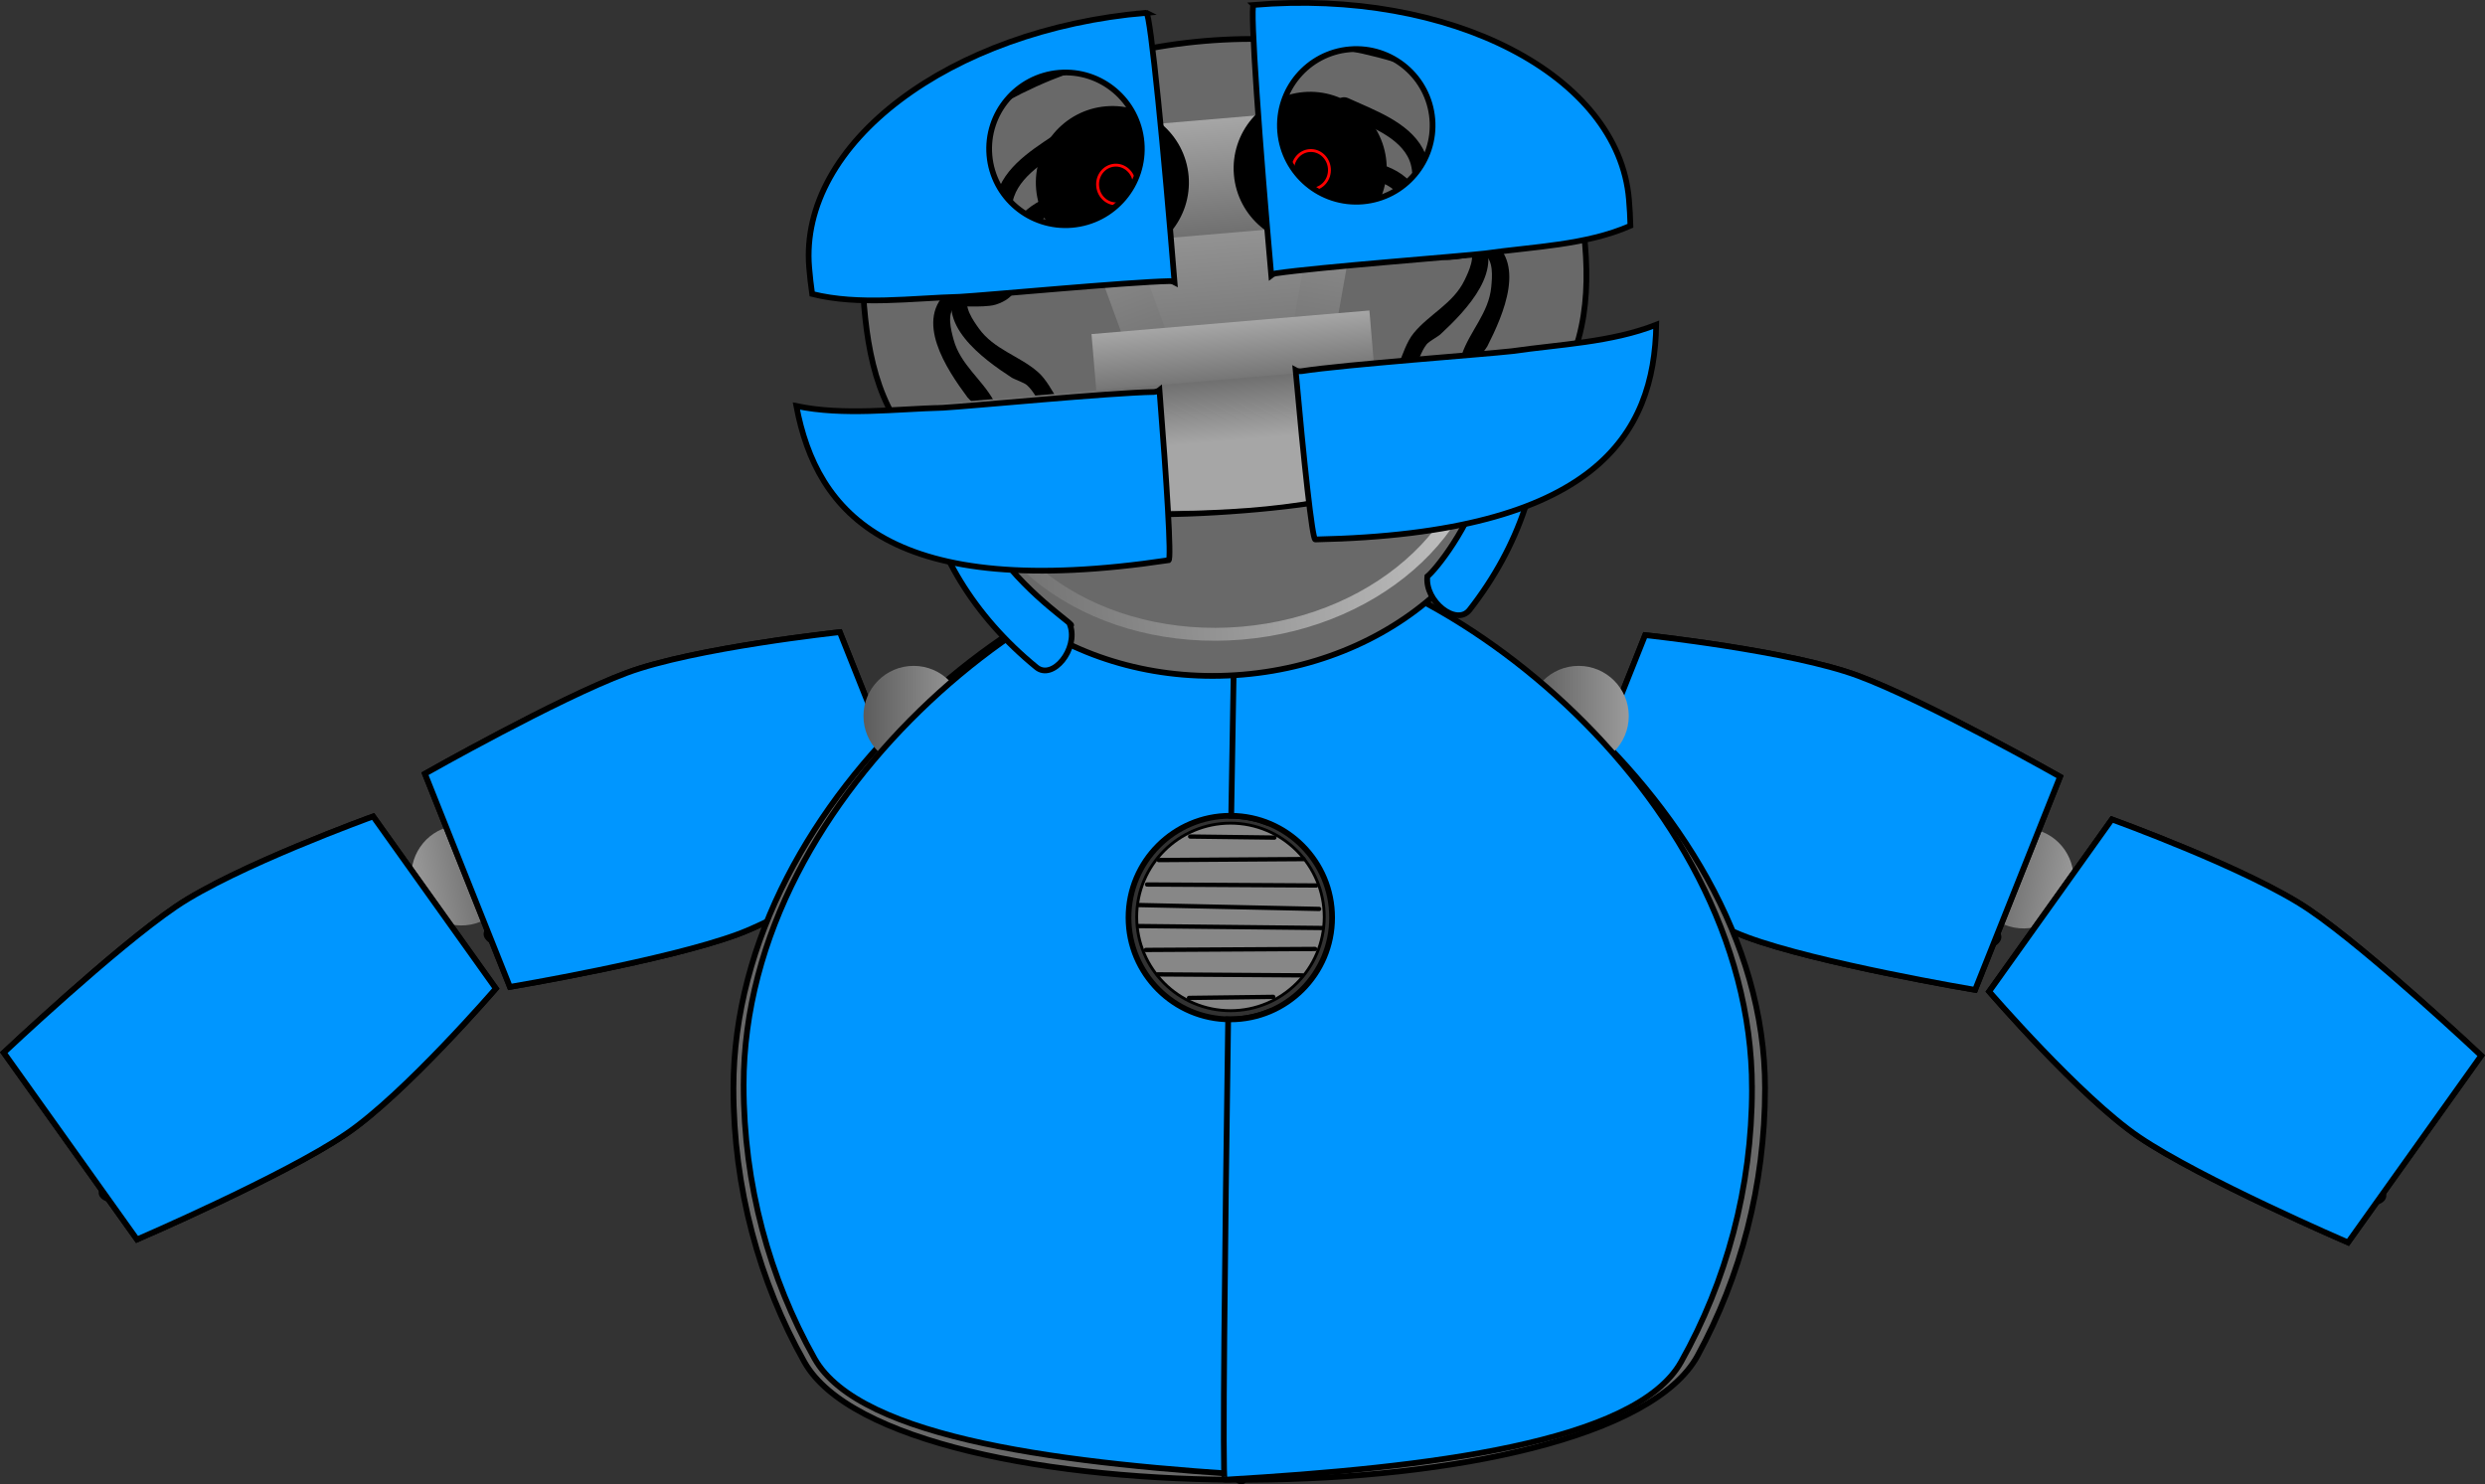 <svg version="1.1" xmlns="http://www.w3.org/2000/svg" xmlns:xlink="http://www.w3.org/1999/xlink" width="866.94" height="517.883" viewBox="0,0,866.94,517.883"><rect x="0" y="0" width="866.94" height="517.883" fill="#333333" stroke="none"/><defs><linearGradient x1="-11.893" y1="365.401" x2="-46.283" y2="371.852" gradientUnits="userSpaceOnUse" id="color-1"><stop offset="0" stop-color="#5c5c5c"/><stop offset="1" stop-color="#9b9b9b"/></linearGradient><linearGradient x1="-93.629" y1="432.167" x2="-109.938" y2="409.299" gradientUnits="userSpaceOnUse" id="color-2"><stop offset="0" stop-color="#5c5c5c"/><stop offset="1" stop-color="#9b9b9b"/></linearGradient><linearGradient x1="50.17" y1="357.449" x2="39.767" y2="331.359" gradientUnits="userSpaceOnUse" id="color-3"><stop offset="0" stop-color="#5c5c5c"/><stop offset="1" stop-color="#9b9b9b"/></linearGradient><linearGradient x1="498.601" y1="366.44" x2="532.991" y2="372.891" gradientUnits="userSpaceOnUse" id="color-4"><stop offset="0" stop-color="#5c5c5c"/><stop offset="1" stop-color="#9b9b9b"/></linearGradient><linearGradient x1="580.337" y1="433.206" x2="596.646" y2="410.338" gradientUnits="userSpaceOnUse" id="color-5"><stop offset="0" stop-color="#5c5c5c"/><stop offset="1" stop-color="#9b9b9b"/></linearGradient><linearGradient x1="436.538" y1="358.488" x2="446.941" y2="332.398" gradientUnits="userSpaceOnUse" id="color-6"><stop offset="0" stop-color="#5c5c5c"/><stop offset="1" stop-color="#9b9b9b"/></linearGradient><linearGradient x1="242.993" y1="304.4" x2="242.993" y2="321.115" gradientUnits="userSpaceOnUse" id="color-7"><stop offset="0" stop-color="#5c5c5c"/><stop offset="1" stop-color="#9b9b9b"/></linearGradient><linearGradient x1="269.816" y1="350.301" x2="283.311" y2="358.317" gradientUnits="userSpaceOnUse" id="color-8"><stop offset="0" stop-color="#5c5c5c"/><stop offset="1" stop-color="#9b9b9b"/></linearGradient><linearGradient x1="217.25" y1="351.595" x2="203.755" y2="359.611" gradientUnits="userSpaceOnUse" id="color-9"><stop offset="0" stop-color="#5c5c5c"/><stop offset="1" stop-color="#9b9b9b"/></linearGradient><linearGradient x1="233.186" y1="479.508" x2="253.084" y2="479.508" gradientUnits="userSpaceOnUse" id="color-10"><stop offset="0" stop-color="#5c5c5c"/><stop offset="1" stop-color="#9b9b9b"/></linearGradient><linearGradient x1="343.126" y1="313.053" x2="378.115" y2="313.053" gradientUnits="userSpaceOnUse" id="color-11"><stop offset="0" stop-color="#5c5c5c"/><stop offset="1" stop-color="#9b9b9b"/></linearGradient><linearGradient x1="111.119" y1="313.053" x2="146.109" y2="313.053" gradientUnits="userSpaceOnUse" id="color-12"><stop offset="0" stop-color="#5c5c5c"/><stop offset="1" stop-color="#9b9b9b"/></linearGradient><linearGradient x1="147.828" y1="219.944" x2="326.266" y2="204.794" gradientUnits="userSpaceOnUse" id="color-13"><stop offset="0" stop-color="#6c6c6c"/><stop offset="1" stop-color="#c4c4c4"/></linearGradient><linearGradient x1="207.122" y1="207.162" x2="277.308" y2="201.203" gradientUnits="userSpaceOnUse" id="color-14"><stop offset="0" stop-color="#6e6e6e"/><stop offset="1" stop-color="#c0c0c0"/></linearGradient><linearGradient x1="233.854" y1="116.834" x2="240.368" y2="193.562" gradientUnits="userSpaceOnUse" id="color-15"><stop offset="0" stop-color="#a6a6a6"/><stop offset="1" stop-color="#707070"/></linearGradient><linearGradient x1="183.549" y1="109.705" x2="213.915" y2="192.754" gradientUnits="userSpaceOnUse" id="color-16"><stop offset="0" stop-color="#a6a6a6"/><stop offset="1" stop-color="#707070"/></linearGradient><linearGradient x1="281.746" y1="102.614" x2="265.962" y2="191.298" gradientUnits="userSpaceOnUse" id="color-17"><stop offset="0" stop-color="#a6a6a6"/><stop offset="1" stop-color="#707070"/></linearGradient><linearGradient x1="239.151" y1="175.693" x2="241.019" y2="197.701" gradientUnits="userSpaceOnUse" id="color-18"><stop offset="0" stop-color="#a6a6a6"/><stop offset="1" stop-color="#707070"/></linearGradient><linearGradient x1="239.628" y1="195.422" x2="241.448" y2="216.866" gradientUnits="userSpaceOnUse" id="color-19"><stop offset="0" stop-color="#707070"/><stop offset="1" stop-color="#a6a6a6"/></linearGradient><linearGradient x1="233.132" y1="104.805" x2="236.515" y2="144.656" gradientUnits="userSpaceOnUse" id="color-20"><stop offset="0" stop-color="#a6a6a6"/><stop offset="1" stop-color="#707070"/></linearGradient></defs><g transform="translate(190.116,-63.252)"><g data-paper-data="{&quot;isPaintingLayer&quot;:true}" fill-rule="nonzero" stroke-linejoin="miter" stroke-miterlimit="10" stroke-dasharray="" stroke-dashoffset="0" style="mix-blend-mode: normal"><g data-paper-data="{&quot;index&quot;:null}" stroke-linecap="butt"><path d="M-32.314,351.432c9.497,-1.781 18.639,4.473 20.42,13.97c1.781,9.497 -4.473,18.639 -13.97,20.42c-9.497,1.781 -18.639,-4.473 -20.42,-13.97c-1.781,-9.497 4.473,-18.639 13.97,-20.42z" data-paper-data="{&quot;index&quot;:null}" fill="url(#color-1)" stroke="none" stroke-width="0"/><g data-paper-data="{&quot;index&quot;:null}"><path d="M-188.795,430.501c0,0 38.683,-36.452 60.029,-50.948c20.773,-14.106 68.82,-31.46 68.82,-31.46l42.812,60.027c0,0 -31.787,36.861 -52.211,50.73c-21.64,14.695 -72.968,36.823 -72.968,36.823z" fill="#696969" stroke="#000000" stroke-width="2"/><path d="M-172.665,451.896l125.454,-85.193l16.31,22.868l-125.454,85.193z" fill="url(#color-2)" stroke="none" stroke-width="0"/><path d="M-154.075,481.865c-3.046,-1.88 -0.872,-4.909 -0.872,-4.909l3.135,-4.268c1.756,-6.953 0.982,-13.677 1.897,-20.684c0.608,-4.656 2.693,-8.981 3.561,-13.556c0.95,-5.005 0.231,-10.021 3.147,-14.765c7.345,-11.952 24.844,-18.181 37.171,-13.927c7.011,2.052 14.437,2.792 21.324,5.047c1.16,0.38 6.143,2.577 8.295,2.098c3.453,-0.768 8.124,-7.562 9.548,-9.64c7.994,-11.662 8.429,-26.468 15.984,-38.51c0,0 2,-3.13 5.163,-1.424c3.163,1.707 1.164,4.837 1.164,4.837c-7.83,11.974 -7.913,26.83 -16.069,38.641c-2.992,4.332 -8.478,11.652 -14.377,12.998c-5.966,1.361 -10.81,-2.174 -16.147,-3.363c-5.952,-1.326 -11.834,-2.197 -17.692,-3.914c-8.939,-3.261 -22.57,1.518 -27.932,10.402c-2.295,3.802 -1.442,8.297 -2.208,12.302c-0.855,4.471 -2.929,8.723 -3.514,13.26c-1.012,7.855 -0.332,15.004 -2.538,22.8l-3.821,5.426c0,0 -2.174,3.03 -5.22,1.15z" fill="#000000" stroke="none" stroke-width="0.5"/><path d="M-188.795,430.501c0,0 38.683,-36.452 60.029,-50.948c20.773,-14.106 68.82,-31.46 68.82,-31.46l42.812,60.027c0,0 -31.787,36.861 -52.211,50.73c-21.64,14.695 -72.968,36.823 -72.968,36.823z" fill="#0096ff" stroke="#000000" stroke-width="2"/></g><g data-paper-data="{&quot;index&quot;:null}"><path d="M-41.87,333.199c0,0 46.242,-26.207 70.423,-35.21c23.531,-8.761 74.327,-14.191 74.327,-14.191l27.308,68.487c0,0 -39.642,28.243 -62.778,36.858c-24.514,9.127 -79.632,18.413 -79.632,18.413z" fill="#696969" stroke="#000000" stroke-width="2"/><path d="M-31.29,357.816l142.115,-52.914l10.403,26.09l-142.115,52.914z" fill="url(#color-3)" stroke="none" stroke-width="0"/><path d="M-20.36,391.347c-2.512,-2.55 0.321,-4.976 0.321,-4.976l4.06,-3.4c3.359,-6.336 4.206,-13.051 6.761,-19.639c1.698,-4.378 4.751,-8.083 6.683,-12.32c2.113,-4.635 2.607,-9.678 6.568,-13.593c9.977,-9.862 28.455,-11.751 39.416,-4.688c6.322,3.66 13.359,6.145 19.512,9.973c1.036,0.645 5.354,3.964 7.558,4.011c3.537,0.075 9.689,-5.413 11.567,-7.093c10.538,-9.426 14.482,-23.704 24.684,-33.604c0,0 2.687,-2.565 5.353,-0.155c2.667,2.41 -0.02,4.975 -0.02,4.975c-10.453,9.769 -14.067,24.178 -24.798,33.711c-3.936,3.496 -11.006,9.301 -17.056,9.206c-6.118,-0.097 -9.983,-4.683 -14.883,-7.107c-5.466,-2.703 -10.972,-4.948 -16.253,-8.009c-7.907,-5.293 -22.284,-3.894 -29.605,3.461c-3.133,3.147 -3.374,7.716 -5.07,11.424c-1.893,4.139 -4.919,7.777 -6.566,12.044c-2.851,7.389 -3.891,14.495 -7.887,21.543l-5.002,4.362c0,0 -2.832,2.426 -5.344,-0.125z" fill="#000000" stroke="none" stroke-width="0.5"/><path d="M-41.87,333.199c0,0 46.242,-26.207 70.423,-35.21c23.531,-8.761 74.327,-14.191 74.327,-14.191l27.308,68.487c0,0 -39.642,28.243 -62.778,36.858c-24.514,9.127 -79.632,18.413 -79.632,18.413z" fill="#0096ff" stroke="#000000" stroke-width="2"/></g></g><g data-paper-data="{&quot;index&quot;:null}" stroke-linecap="butt"><path d="M519.021,352.471c9.496,1.781 15.751,10.924 13.97,20.42c-1.781,9.497 -10.924,15.751 -20.42,13.97c-9.496,-1.781 -15.751,-10.924 -13.97,-20.42c1.781,-9.497 10.924,-15.751 20.42,-13.97z" data-paper-data="{&quot;index&quot;:null}" fill="url(#color-4)" stroke="none" stroke-width="0"/><g data-paper-data="{&quot;index&quot;:null}"><path d="M629.021,496.712c0,0 -51.328,-22.127 -72.968,-36.823c-20.424,-13.87 -52.211,-50.73 -52.211,-50.73l42.812,-60.027c0,0 48.047,17.354 68.82,31.46c21.346,14.496 60.029,50.948 60.029,50.948z" fill="#696969" stroke="#000000" stroke-width="2"/><path d="M643.064,475.802l-125.454,-85.193l16.31,-22.868l125.454,85.193z" fill="url(#color-5)" stroke="none" stroke-width="0"/><path d="M640.783,482.904c-3.046,1.88 -5.22,-1.15 -5.22,-1.15l-3.821,-5.426c-2.205,-7.796 -1.525,-14.946 -2.538,-22.8c-0.585,-4.537 -2.659,-8.79 -3.514,-13.26c-0.766,-4.005 0.087,-8.501 -2.208,-12.302c-5.362,-8.884 -18.993,-13.663 -27.932,-10.402c-5.858,1.717 -11.739,2.588 -17.692,3.914c-5.337,1.189 -10.181,4.724 -16.147,3.363c-5.899,-1.346 -11.386,-8.666 -14.377,-12.998c-8.156,-11.811 -8.239,-26.666 -16.069,-38.641c0,0 -2,-3.13 1.164,-4.837c3.163,-1.707 5.163,1.424 5.163,1.424c7.555,12.042 7.99,26.848 15.984,38.51c1.425,2.078 6.095,8.872 9.548,9.64c2.152,0.479 7.135,-1.718 8.295,-2.098c6.887,-2.255 14.312,-2.995 21.324,-5.047c12.327,-4.254 29.825,1.976 37.171,13.927c2.916,4.745 2.197,9.761 3.147,14.765c0.868,4.575 2.953,8.899 3.561,13.556c0.915,7.007 0.141,13.731 1.897,20.684l3.135,4.268c0,0 2.174,3.03 -0.872,4.909z" fill="#000000" stroke="none" stroke-width="0.5"/><path d="M629.021,496.712c0,0 -51.328,-22.127 -72.968,-36.823c-20.424,-13.87 -52.211,-50.73 -52.211,-50.73l42.812,-60.027c0,0 48.047,17.354 68.82,31.46c21.346,14.496 60.029,50.948 60.029,50.948z" fill="#0096ff" stroke="#000000" stroke-width="2"/></g><g data-paper-data="{&quot;index&quot;:null}"><path d="M498.928,408.595c0,0 -55.118,-9.286 -79.632,-18.413c-23.136,-8.614 -62.778,-36.858 -62.778,-36.858l27.308,-68.487c0,0 50.796,5.429 74.327,14.191c24.181,9.003 70.423,35.21 70.423,35.21z" fill="#696969" stroke="#000000" stroke-width="2"/><path d="M507.595,384.945l-142.115,-52.914l10.403,-26.09l142.115,52.914z" fill="url(#color-6)" stroke="none" stroke-width="0"/><path d="M507.068,392.386c-2.512,2.55 -5.344,0.125 -5.344,0.125l-5.002,-4.362c-3.996,-7.048 -5.036,-14.154 -7.887,-21.543c-1.647,-4.268 -4.673,-7.905 -6.566,-12.044c-1.696,-3.708 -1.937,-8.277 -5.07,-11.424c-7.321,-7.354 -21.697,-8.754 -29.605,-3.461c-5.281,3.061 -10.787,5.305 -16.253,8.009c-4.901,2.424 -8.765,7.01 -14.883,7.107c-6.05,0.096 -13.12,-5.709 -17.056,-9.206c-10.731,-9.532 -14.345,-23.942 -24.798,-33.711c0,0 -2.687,-2.565 -0.02,-4.975c2.667,-2.41 5.353,0.155 5.353,0.155c10.202,9.9 14.145,24.178 24.684,33.604c1.878,1.68 8.03,7.168 11.567,7.093c2.205,-0.047 6.522,-3.366 7.558,-4.011c6.153,-3.828 13.19,-6.313 19.512,-9.973c10.961,-7.064 29.439,-5.174 39.416,4.688c3.961,3.915 4.455,8.958 6.568,13.593c1.931,4.237 4.985,7.942 6.683,12.32c2.555,6.589 3.403,13.304 6.761,19.639l4.06,3.4c0,0 2.832,2.426 0.321,4.976z" fill="#000000" stroke="none" stroke-width="0.5"/><path d="M498.928,408.595c0,0 -55.118,-9.286 -79.632,-18.413c-23.136,-8.614 -62.778,-36.858 -62.778,-36.858l27.308,-68.487c0,0 50.796,5.429 74.327,14.191c24.181,9.003 70.423,35.21 70.423,35.21z" fill="#0096ff" stroke="#000000" stroke-width="2"/></g></g><path d="M245.707,254.483c56.704,1.228 179.947,84.384 179.947,188.477c0,33.938 -8.564,65.782 -23.552,93.288c-30.982,56.86 -280.333,57.819 -311.605,2.14c-15.72,-27.99 -24.736,-60.606 -24.736,-95.428c0,-104.093 112.986,-189.927 179.947,-188.477z" fill="#696969" stroke="#000000" stroke-width="2" stroke-linecap="butt"/><path d="M124.89,321.115v-16.714h236.205v16.714z" fill="url(#color-7)" stroke="none" stroke-width="0" stroke-linecap="butt"/><path d="M234.128,390.003l71.376,-79.404l13.495,8.016l-71.376,79.404z" fill="url(#color-8)" stroke="none" stroke-width="0" stroke-linecap="butt"/><path d="M239.443,399.313l-71.376,-79.404l13.495,-8.016l71.376,79.404z" data-paper-data="{&quot;index&quot;:null}" fill="url(#color-9)" stroke="none" stroke-width="0" stroke-linecap="butt"/><path d="M233.186,577.728v-196.439h19.898v196.439z" fill="url(#color-10)" stroke="none" stroke-width="0" stroke-linecap="butt"/><path d="M269.852,384.52c0.821,-2.928 4.971,-2.349 4.971,-2.349l3.241,0.525c1.582,0.5 3.164,1 4.746,1.5c8.174,4.645 16.073,10.789 23.338,16.729c2.975,-1.042 5.603,-2.604 7.671,-4.874c4.835,-5.309 -0.398,-11.154 -1.531,-16.494c-1.381,-6.506 1.16,-13.213 0.001,-19.746c-1.688,-9.519 -11.938,-19.355 -20.491,-26.485c-8.164,-6.919 -23.476,-8.032 -29.954,-15.525c-5.461,-6.317 -2.13,-14.112 -5.66,-20.647c-0.556,2.813 -1.862,5.504 -4.181,8c-5.72,6.158 -17.783,12.191 -26.498,15.939c-5.659,2.434 -16.134,4.406 -20.547,8.046c-3.395,2.8 -4.086,6.783 -6.216,10.147c-8.369,13.217 -22.012,28.306 -1.114,38.776c4.696,2.353 8.741,3.808 14.538,3.725h1.888c0,0 4.231,0 4.231,2.985c0,2.985 -4.231,2.985 -4.231,2.985h-1.888c-15.223,-0.156 -36.803,-11.064 -35.363,-23.366c1.084,-9.256 8.927,-19.191 14.213,-27.54c0.612,-0.966 7.029,-11.197 7.588,-11.654c5.18,-4.239 15.882,-6.366 22.501,-9.203c7.749,-3.321 18.77,-8.761 23.915,-14.212c4.936,-5.23 3.541,-12.41 0.343,-19.597c-5.605,-6.27 -12.432,-12.003 -20.576,-16.13c0,0 -3.426,-1.752 -0.942,-4.168c2.483,-2.417 5.909,-0.665 5.909,-0.665c2.141,1.104 4.212,2.306 6.21,3.591c-0.339,-0.664 -0.65,-1.305 -0.926,-1.921c0,0 -1.275,-2.846 2.759,-3.746c4.034,-0.9 5.309,1.946 5.309,1.946c2.358,5.262 6.189,11.33 9.153,17.542c4.632,5.059 8.487,10.458 11.476,15.765c3.645,6.472 0.46,14.263 5.432,20.41c2.963,3.663 11.16,4.549 15.879,6.465c5.087,2.066 9.415,5.052 13.222,8.204c9.65,8.103 20.471,18.827 22.412,29.562c1.183,6.539 -1.406,13.275 0.001,19.754c1.555,7.166 6.75,13.252 0.357,20.372c-2.571,2.864 -5.737,4.925 -9.292,6.375c0.135,0.112 0.27,0.223 0.404,0.335c5.204,4.303 8.478,8.864 15.504,11.897c21.879,9.443 25.393,-15.33 22.526,-24.605c-12.42,-24.151 -28.492,-49.546 -9.088,-74.671c2.777,-3.595 6.684,-6.398 10.778,-9.112c0.238,1.489 2.029,2.647 4.204,2.647c0.251,0 0.498,-0.015 0.737,-0.045c0.345,0.48 0.868,0.885 1.509,1.173c-3.774,2.456 -7.371,5.011 -9.8,8.198c-18.036,23.661 -1.746,47.548 9.793,70.162c1.832,5.991 3.587,13.152 0.906,19.184c-5.117,11.51 -20.269,18.747 -35.967,12.169c-7.958,-3.335 -11.746,-8.315 -17.538,-13.12c-0.764,-0.634 -1.539,-1.279 -2.323,-1.933c-9.506,1.555 -20.355,0.471 -29.834,-0.712c-1.792,-0.34 -3.583,-0.68 -5.375,-1.019l0.157,0.103c0,0 -4.231,0 -4.231,-2.985c0,-2.985 4.231,-2.985 4.231,-2.985l2.045,0.103c1.67,0.319 3.339,0.637 5.009,0.956c6.558,0.81 14.47,1.852 21.723,1.354c-5.921,-4.815 -12.246,-9.64 -18.705,-13.337c-1.25,-0.378 -2.5,-0.756 -3.75,-1.134l-1.479,-0.134c0,0 -4.151,-0.579 -3.33,-3.507z" fill="#000000" stroke="none" stroke-width="0.5" stroke-linecap="butt"/><path d="M230.54,397.771c2.336,2.676 -2.39,3.998 -2.39,3.998l-3.335,0.764c-8.467,4.66 -13.458,10.969 -19.609,16.706c-22.468,20.733 -73.203,18.229 -92.328,-3.33c-10.742,-12.109 -0.211,-30.851 12.013,-41.121c18.229,-17.447 20.064,-32.302 11.13,-51.615c-2.273,-4.913 -7.131,-12.47 -15.38,-16.107c1.377,-0.57 1.981,-1.426 1.981,-1.426c0.853,-1.253 1.929,-2.482 3.268,-3.599c8.036,3.304 13.357,8.845 17.176,14.309c15.11,21.62 11.359,41.804 -9.259,61.624c-10.549,8.847 -17.562,21.985 -13.463,32.897c1.143,3.043 5.509,5.455 9.182,7.496c6.514,3.619 13.356,8.25 22.833,9.427c18.722,2.324 34.653,-2.983 43.833,-11.652c6.687,-6.237 12.118,-12.695 21.21,-17.854l6.076,-1.87c0,0 4.726,-1.322 7.062,1.353z" fill="#000000" stroke="none" stroke-width="0.5" stroke-linecap="butt"/><path d="M247.459,385.915c2.985,0 2.985,4.105 2.985,4.105l-0.156,3.122c-2.18,8.863 -2.978,18.549 -5.781,27.123c-1.54,4.709 -6.138,11.148 -5.723,17.029c0.428,6.052 4.838,11.46 7.565,15.62c6.151,9.384 13.608,16.659 19.943,25.886c1.257,4.377 3.11,8.768 2.424,13.77c-2.473,18.026 -21.802,28.247 -31.88,37.006c-2.936,2.552 -7.096,3.189 -9.026,7.161c-0.573,1.179 0.338,2.801 0.605,4.17c1.396,7.168 2.983,12.73 6.005,18.883c2.974,6.054 5.594,9.766 10.02,13.76c0,0 2.492,2.259 0.85,5.686c-1.642,3.427 -4.135,1.169 -4.135,1.169c-5.051,-4.594 -8.289,-9.101 -11.683,-16.022c-3.039,-6.198 -10.229,-23.103 -6.985,-31.363c0.516,-1.314 9.734,-9.144 11.159,-10.383c9.63,-8.37 33.008,-19.891 27.614,-39.419c-8.734,-12.233 -27.202,-26.369 -28.435,-45.409c-0.515,-7.952 4.103,-14.43 6.265,-20.997c2.717,-8.254 3.448,-17.733 5.54,-26.293l-0.156,-0.499c0,0 0,-4.105 2.985,-4.105z" fill="#000000" stroke="none" stroke-width="0.5" stroke-linecap="butt"/><g><path d="M197.192,425.884v-81.183h84.566v81.183z" fill="#323232" stroke="none" stroke-width="0" stroke-linecap="butt"/><g stroke="#000000"><path d="M239.157,350.435c18.066,0 32.712,14.646 32.712,32.712c0,18.066 -14.646,32.712 -32.712,32.712c-18.066,0 -32.712,-14.646 -32.712,-32.712c0,-18.066 14.646,-32.712 32.712,-32.712z" fill="#878787" stroke-width="1" stroke-linecap="butt"/><path d="M264.63,362.967l-50.484,0.341" fill="none" stroke-width="1.5" stroke-linecap="round"/><path d="M269.065,372.177l-59.011,-0.341" fill="none" stroke-width="1.5" stroke-linecap="round"/><path d="M206.983,378.998l63.105,1.364" fill="none" stroke-width="1.5" stroke-linecap="round"/><path d="M271.253,387.014l-64.128,-0.682" fill="none" stroke-width="1.5" stroke-linecap="round"/><path d="M254.476,355.465l-29.388,-0.367" fill="none" stroke-width="1.5" stroke-linecap="round"/><path d="M213.749,403.194l50.484,0.341" data-paper-data="{&quot;index&quot;:null}" fill="none" stroke-width="1.5" stroke-linecap="round"/><path d="M268.667,394.325l-59.011,0.341" data-paper-data="{&quot;index&quot;:null}" fill="none" stroke-width="1.5" stroke-linecap="round"/><path d="M254.078,411.036l-29.388,0.367" data-paper-data="{&quot;index&quot;:null}" fill="none" stroke-width="1.5" stroke-linecap="round"/></g></g><path d="M378.115,313.053c0,9.662 -7.833,17.495 -17.495,17.495c-9.662,0 -17.495,-7.833 -17.495,-17.495c0,-9.662 7.833,-17.495 17.495,-17.495c9.662,0 17.495,7.833 17.495,17.495z" fill="url(#color-11)" stroke="none" stroke-width="0" stroke-linecap="butt"/><path d="M146.109,313.053c0,9.662 -7.833,17.495 -17.495,17.495c-9.662,0 -17.495,-7.833 -17.495,-17.495c0,-9.662 7.833,-17.495 17.495,-17.495c9.662,0 17.495,7.833 17.495,17.495z" fill="url(#color-12)" stroke="none" stroke-width="0" stroke-linecap="butt"/><path d="M249.258,253.3c0.139,0.002 0.92,42.426 1.781,96.62c-3.731,-1.332 -7.751,-2.057 -11.939,-2.057c-19.612,0 -35.511,15.899 -35.511,35.511c0,19.612 15.899,35.511 35.511,35.511c4.567,0 8.933,-0.862 12.944,-2.433c1.158,81.061 2.053,161.907 1.206,161.857c-71.084,-4.183 -143.321,-12.828 -159.202,-41.104c-15.72,-27.99 -24.736,-60.606 -24.736,-95.428c0,-104.093 112.986,-189.927 179.947,-188.477z" fill="#0096ff" stroke="#000000" stroke-width="2" stroke-linecap="butt"/><path d="M421.099,442.961c0,34.822 -9.016,67.439 -24.736,95.428c-15.881,28.275 -88.118,36.921 -159.202,41.104c-0.844,0.05 0.038,-79.973 1.188,-160.615c0.25,0.005 0.5,0.008 0.751,0.008c19.612,0 35.511,-15.899 35.511,-35.511c0,-19.504 -15.725,-35.336 -35.188,-35.51c0.841,-52.635 1.593,-93.379 1.729,-93.38c66.961,-1.45 179.947,84.384 179.947,188.477z" data-paper-data="{&quot;index&quot;:null}" fill="#0096ff" stroke="#000000" stroke-width="2" stroke-linecap="butt"/><path d="M228.935,127.304c56.83,-4.825 106.155,29.61 110.172,76.914c4.016,47.303 -38.797,89.562 -95.627,94.387c-56.83,4.825 -106.155,-29.61 -110.172,-76.914c-4.016,-47.303 38.797,-89.562 95.627,-94.387z" fill="#696969" stroke="#000000" stroke-width="2" stroke-linecap="butt"/><path d="M230.953,140.597c49.274,-4.184 91.948,24.558 95.313,64.197c3.366,39.639 -33.851,75.163 -83.125,79.347c-49.274,4.184 -91.948,-24.558 -95.313,-64.197c-3.366,-39.639 33.851,-75.163 83.125,-79.347z" fill="none" stroke="url(#color-13)" stroke-width="4.5" stroke-linecap="butt"/><g stroke="none" stroke-width="0" stroke-linecap="butt"><path d="M210.253,244.04l-6.262,-73.755l70.186,-5.959l6.262,73.755z" fill="url(#color-14)"/><path d="M264.946,189.672l-1.818,-21.413l8.327,-0.707l1.818,21.413z" fill="#ffffff"/><path d="M267.016,214.058l-1.818,-21.413l8.327,-0.707l1.818,21.413z" fill="#ffffff"/><path d="M269.037,237.85l-1.818,-21.413l8.327,-0.707l1.818,21.413z" fill="#ffffff"/><path d="M209.579,193.773l-1.818,-21.413l8.327,-0.707l1.818,21.413z" fill="#ffffff"/><path d="M211.65,218.16l-1.818,-21.413l8.327,-0.707l1.818,21.413z" fill="#ffffff"/><path d="M213.67,241.952l-1.818,-21.413l8.327,-0.707l1.818,21.413z" fill="#ffffff"/><path d="M247.217,239.583l-0.606,-7.138l16.059,-1.364l0.606,7.138z" fill="#ffffff"/><path d="M228.689,241.036l-0.606,-7.138l16.059,-1.364l0.606,7.138z" fill="#ffffff"/></g><path d="M148.194,168.162c30.017,-36.78 90.17,-37.362 134.357,-1.3c23.09,18.844 -69.278,-38.068 -121.308,23.559c-44.813,51.313 28.085,92.375 21.999,90.983c2.841,8.298 -6.084,19.294 -11.777,14.648c-44.187,-36.062 -53.289,-91.11 -23.272,-127.89z" fill="#0096ff" stroke="#000000" stroke-width="2" stroke-linecap="butt"/><path d="M316.992,146.167c37.403,29.236 40.693,84.935 5.569,129.871c-4.525,5.79 -15.659,-2.962 -14.723,-11.683c5.524,-4.356 47.605,-58.071 1.347,-93.596c-64.363,-48.604 -141.868,27.316 -123.514,3.834c35.124,-44.936 93.919,-57.663 131.322,-28.427z" data-paper-data="{&quot;index&quot;:null}" fill="#0096ff" stroke="#000000" stroke-width="2" stroke-linecap="butt"/><path d="M230.162,77.544c69.456,-5.897 128.873,25.983 132.713,71.206c3.84,45.223 -14.016,84.155 -118.808,92.561c-110.692,8.879 -128.873,-25.983 -132.713,-71.206c-3.84,-45.223 49.353,-86.664 118.808,-92.561z" fill="#696969" stroke="#000000" stroke-width="2" stroke-linecap="butt"/><path d="M209.439,196.188l-6.515,-76.729l61.859,-5.252l6.515,76.729z" fill="url(#color-15)" stroke="none" stroke-width="0" stroke-linecap="butt"/><path d="M206.836,194.99l-30.366,-83.049l14.159,-4.472l30.366,83.049z" fill="url(#color-16)" stroke="none" stroke-width="0" stroke-linecap="butt"/><path d="M258.604,190.254l15.785,-88.684l14.716,2.086l-15.785,88.684z" data-paper-data="{&quot;index&quot;:null}" fill="url(#color-17)" stroke="none" stroke-width="0" stroke-linecap="butt"/><path d="M192.543,201.817l-1.869,-22.007l96.952,-8.232l1.869,22.007z" fill="url(#color-18)" stroke="none" stroke-width="0" stroke-linecap="butt"/><path d="M178.415,208.829c-2.737,1.19 -3.927,-1.548 -3.927,-1.548l-0.383,-0.989c-1.764,-2.696 -3.513,-6.518 -5.979,-8.701c-0.953,-0.843 -4.469,-2.057 -5.219,-2.547c-10.316,-6.735 -27.247,-18.998 -18.978,-32.91c3.75,-1.583 15.7,-3.954 16.324,-9.608c0.886,-8.027 -5.231,-13.955 -2.264,-22.549c3.436,-9.954 14.442,-16.016 22.744,-21.684c0,0 2.465,-1.683 4.148,0.783c1.683,2.465 -0.783,4.148 -0.783,4.148c-6.996,4.774 -17.555,10.236 -20.45,18.652c-3.599,10.46 8.444,20.576 -2.658,29.31c-1.174,0.924 -2.583,1.514 -3.948,2.123c-2.017,0.9 -6.905,2.557 -9.24,3.367c-1.921,3.427 1.547,8.307 3.539,11.112c5.247,7.388 14.167,9.591 20.621,15.23c3.006,2.626 4.985,6.715 7.138,10.006l0.863,1.879c0,0 1.189,2.737 -1.548,3.927z" fill="#000000" stroke="none" stroke-width="0.5" stroke-linecap="butt"/><path d="M157.209,220.224c-2.98,0.167 -3.147,-2.813 -3.147,-2.813l-0.017,-1.06c-0.721,-3.141 -1.037,-7.331 -2.594,-10.234c-0.601,-1.121 -3.479,-3.478 -4.013,-4.198c-7.344,-9.892 -18.976,-27.262 -6.4,-37.447c4.067,-0.186 16.097,1.731 18.642,-3.357c3.613,-7.223 -0.072,-14.903 5.689,-21.937c6.673,-8.147 19.097,-10.02 28.849,-12.46c0,0 2.896,-0.724 3.62,2.171c0.724,2.896 -2.171,3.62 -2.171,3.62c-8.217,2.054 -20.014,3.52 -25.646,10.411c-7,8.565 0.791,22.227 -12.649,26.573c-1.422,0.46 -2.948,0.525 -4.439,0.624c-2.204,0.146 -7.364,0.006 -9.834,-0.043c-2.989,2.549 -1.427,8.328 -0.531,11.649c2.362,8.748 9.966,13.906 14.067,21.432c1.91,3.504 2.349,8.027 3.229,11.86l0.159,2.061c0,0 0.167,2.98 -2.813,3.147z" fill="#000000" stroke="none" stroke-width="0.5" stroke-linecap="butt"/><path d="M297.182,192.553l0.534,-1.997c1.568,-3.607 2.829,-7.972 5.349,-11.066c5.412,-6.646 13.832,-10.322 17.758,-18.489c1.49,-3.1 4.086,-8.495 1.615,-11.549c-2.437,-0.405 -7.536,-1.214 -9.675,-1.761c-1.448,-0.37 -2.936,-0.715 -4.249,-1.427c-12.415,-6.737 -2.251,-18.739 -7.562,-28.442c-4.273,-7.808 -15.601,-11.411 -23.302,-14.938c0,0 -2.714,-1.243 -1.471,-3.956c1.243,-2.714 3.956,-1.471 3.956,-1.471c9.139,4.187 21.009,8.307 26.075,17.539c4.374,7.971 -0.657,14.845 1.57,22.608c1.569,5.468 13.747,5.79 17.711,6.719c10.496,12.318 -4.125,27.261 -13.158,35.639c-0.657,0.609 -3.919,2.399 -4.715,3.391c-2.063,2.568 -3.142,6.629 -4.427,9.585l-0.211,1.039c0,0 -0.711,2.899 -3.61,2.188c-2.899,-0.711 -2.188,-3.61 -2.188,-3.61z" data-paper-data="{&quot;index&quot;:null}" fill="#000000" stroke="none" stroke-width="0.5" stroke-linecap="butt"/><path d="M318.89,201.192l-0.191,-2.058c0.221,-3.927 -0.108,-8.458 1.184,-12.234c2.774,-8.11 9.399,-14.475 10.252,-23.497c0.324,-3.425 0.889,-9.384 -2.487,-11.393c-2.427,0.465 -7.489,1.472 -9.686,1.7c-1.486,0.154 -3.002,0.347 -4.481,0.133c-13.981,-2.018 -8.604,-16.798 -16.948,-24.06c-6.714,-5.843 -18.589,-5.299 -27.034,-5.938c0,0 -2.976,-0.226 -2.751,-3.202c0.226,-2.976 3.202,-2.751 3.202,-2.751c10.024,0.761 22.586,0.513 30.536,7.418c6.864,5.962 4.527,14.153 9.306,20.663c3.366,4.586 14.902,0.669 18.941,0.166c14.114,7.919 5.576,27.001 0.005,37.99c-0.405,0.799 -2.844,3.609 -3.248,4.815c-1.046,3.124 -0.651,7.307 -0.832,10.525l0.162,1.048c0,0 0.337,2.966 -2.628,3.303c-2.966,0.337 -3.303,-2.628 -3.303,-2.628z" data-paper-data="{&quot;index&quot;:null}" fill="#000000" stroke="none" stroke-width="0.5" stroke-linecap="butt"/><path d="M138.251,225.628l-1.821,-21.443l206.394,-17.524l1.821,21.443c0,0 -32.96,27.258 -99.164,32.352c-72.883,5.608 -107.23,-14.828 -107.23,-14.828z" fill="url(#color-19)" stroke="none" stroke-width="0" stroke-linecap="butt"/><path d="M193.988,148.267l-3.384,-39.851l85.056,-7.222l3.384,39.851z" fill="url(#color-20)" stroke="#000000" stroke-width="0" stroke-linecap="butt"/><path d="M196.525,104.8c13.314,-1.13 24.996,8.419 26.092,21.33c1.096,12.911 -8.808,24.293 -22.122,25.424c-13.314,1.13 -24.996,-8.419 -26.092,-21.33c-1.096,-12.911 8.808,-24.293 22.122,-25.424z" fill="#ffffff" stroke="#000000" stroke-width="2" stroke-linecap="butt"/><path d="M171.354,129.204c-1.244,-14.656 9.69,-27.62 24.346,-28.864c14.656,-1.244 27.62,9.69 28.864,24.346c1.244,14.656 -9.69,27.62 -24.346,28.864c-14.656,1.244 -27.62,-9.69 -28.864,-24.346z" data-paper-data="{&quot;noHover&quot;:false,&quot;origItem&quot;:[&quot;Path&quot;,{&quot;applyMatrix&quot;:true,&quot;segments&quot;:[[[384.72744,349.27406],[-21.77325,0],[21.77325,0]],[[424.15135,309.85014],[0,21.77325],[0,-21.77325]],[[384.72744,270.42623],[21.77325,0],[-21.77325,0]],[[345.30352,309.85014],[0,-21.77325],[0,21.77325]]],&quot;closed&quot;:true,&quot;fillColor&quot;:[0,0,0,1]}]}" fill="#000000" stroke="none" stroke-width="0.5" stroke-linecap="butt"/><path d="M217.583,258.687c-96.987,14.533 -122.745,-16.221 -129.876,-53.781c16.493,3.424 34.404,1.04 51.117,0.599c9.568,-0.532 58.462,-5.264 73.608,-5.502c0,0 1.142,-0.022 1.957,-0.673c2.528,31.862 4.233,59.201 3.195,59.356z" fill="#0096ff" stroke="#000000" stroke-width="2" stroke-linecap="butt"/><path d="M265.004,98.308c13.314,-1.13 24.996,8.419 26.092,21.33c1.096,12.911 -8.808,24.293 -22.122,25.424c-13.314,1.13 -24.996,-8.419 -26.092,-21.33c-1.096,-12.911 8.808,-24.293 22.122,-25.424z" fill="#ffffff" stroke="#000000" stroke-width="2" stroke-linecap="butt"/><path d="M269.219,148.583c-14.656,1.244 -27.62,-9.69 -28.864,-24.346c-1.244,-14.656 9.69,-27.62 24.346,-28.864c14.656,-1.244 27.62,9.69 28.864,24.346c1.244,14.656 -9.69,27.62 -24.346,28.864z" data-paper-data="{&quot;noHover&quot;:false,&quot;origItem&quot;:[&quot;Path&quot;,{&quot;applyMatrix&quot;:true,&quot;segments&quot;:[[[526.54509,311.16443],[0,21.7732],[0,-21.7732]],[[487.12118,271.74051],[21.7732,0],[-21.7732,0]],[[447.69726,311.16443],[0,-21.7732],[0,21.7732]],[[487.12118,350.58835],[-21.7732,0],[21.7732,0]]],&quot;closed&quot;:true,&quot;fillColor&quot;:[0,0,0,1]}]}" fill="#000000" stroke="none" stroke-width="0.5" stroke-linecap="butt"/><path d="M268.743,251.458c-1.05,0.022 -3.978,-27.214 -6.858,-59.045c0.913,0.505 2.042,0.334 2.042,0.334c14.969,-2.32 63.961,-5.898 73.482,-6.987c16.548,-2.384 34.604,-3.053 50.284,-9.209c-0.696,38.225 -20.901,72.881 -118.949,74.907z" data-paper-data="{&quot;index&quot;:null}" fill="#0096ff" stroke="#000000" stroke-width="2" stroke-linecap="butt"/><path d="M273.658,121.976c0.316,3.718 -2.292,6.974 -5.823,7.274c-3.532,0.3 -6.651,-2.471 -6.966,-6.188c-0.316,-3.718 2.292,-6.974 5.823,-7.274c3.532,-0.3 6.651,2.471 6.966,6.188z" fill="#000000" stroke="#ff0000" stroke-width="1" stroke-linecap="butt"/><path d="M205.613,127.075c0.316,3.718 -2.292,6.974 -5.823,7.274c-3.532,0.3 -6.651,-2.471 -6.966,-6.188c-0.316,-3.718 2.292,-6.974 5.823,-7.274c3.532,-0.3 6.651,2.471 6.966,6.188z" fill="#000000" stroke="#ff0000" stroke-width="1" stroke-linecap="butt"/><path d="M247.233,64.969c68.64,-5.828 127.262,24.522 130.936,67.788c0.262,3.089 0.446,6.179 0.522,9.254c-15.484,6.818 -34,7.268 -50.612,9.653c-9.259,1.059 -57.962,4.732 -73.142,6.962c0,0 -0.868,0.131 -1.546,0.668c-3.901,-43.645 -7.578,-94.204 -6.157,-94.324zM309.576,104.745c-1.244,-14.656 -14.135,-25.529 -28.791,-24.285c-14.656,1.244 -25.529,14.135 -24.285,28.791c1.244,14.656 14.135,25.529 28.791,24.285c14.656,-1.244 25.529,-14.135 24.285,-28.791z" data-paper-data="{&quot;index&quot;:null}" fill="#0096ff" stroke="#000000" stroke-width="2" stroke-linecap="butt"/><path d="M209.807,67.712c1.421,-0.121 6.32,50.334 9.834,94.012c-0.759,-0.415 -1.637,-0.398 -1.637,-0.398c-15.339,0.361 -63.964,4.952 -73.269,5.47c-16.776,0.45 -35.103,3.129 -51.515,-0.981c-0.444,-3.044 -0.783,-6.12 -1.045,-9.209c-3.674,-43.266 48.992,-83.065 117.633,-88.893zM183.853,141.715c14.656,-1.244 25.529,-14.135 24.285,-28.791c-1.244,-14.656 -14.135,-25.529 -28.791,-24.285c-14.656,1.244 -25.529,14.135 -24.285,28.791c1.244,14.656 14.135,25.529 28.791,24.285z" fill="#0096ff" stroke="#000000" stroke-width="2" stroke-linecap="butt"/></g></g></svg>